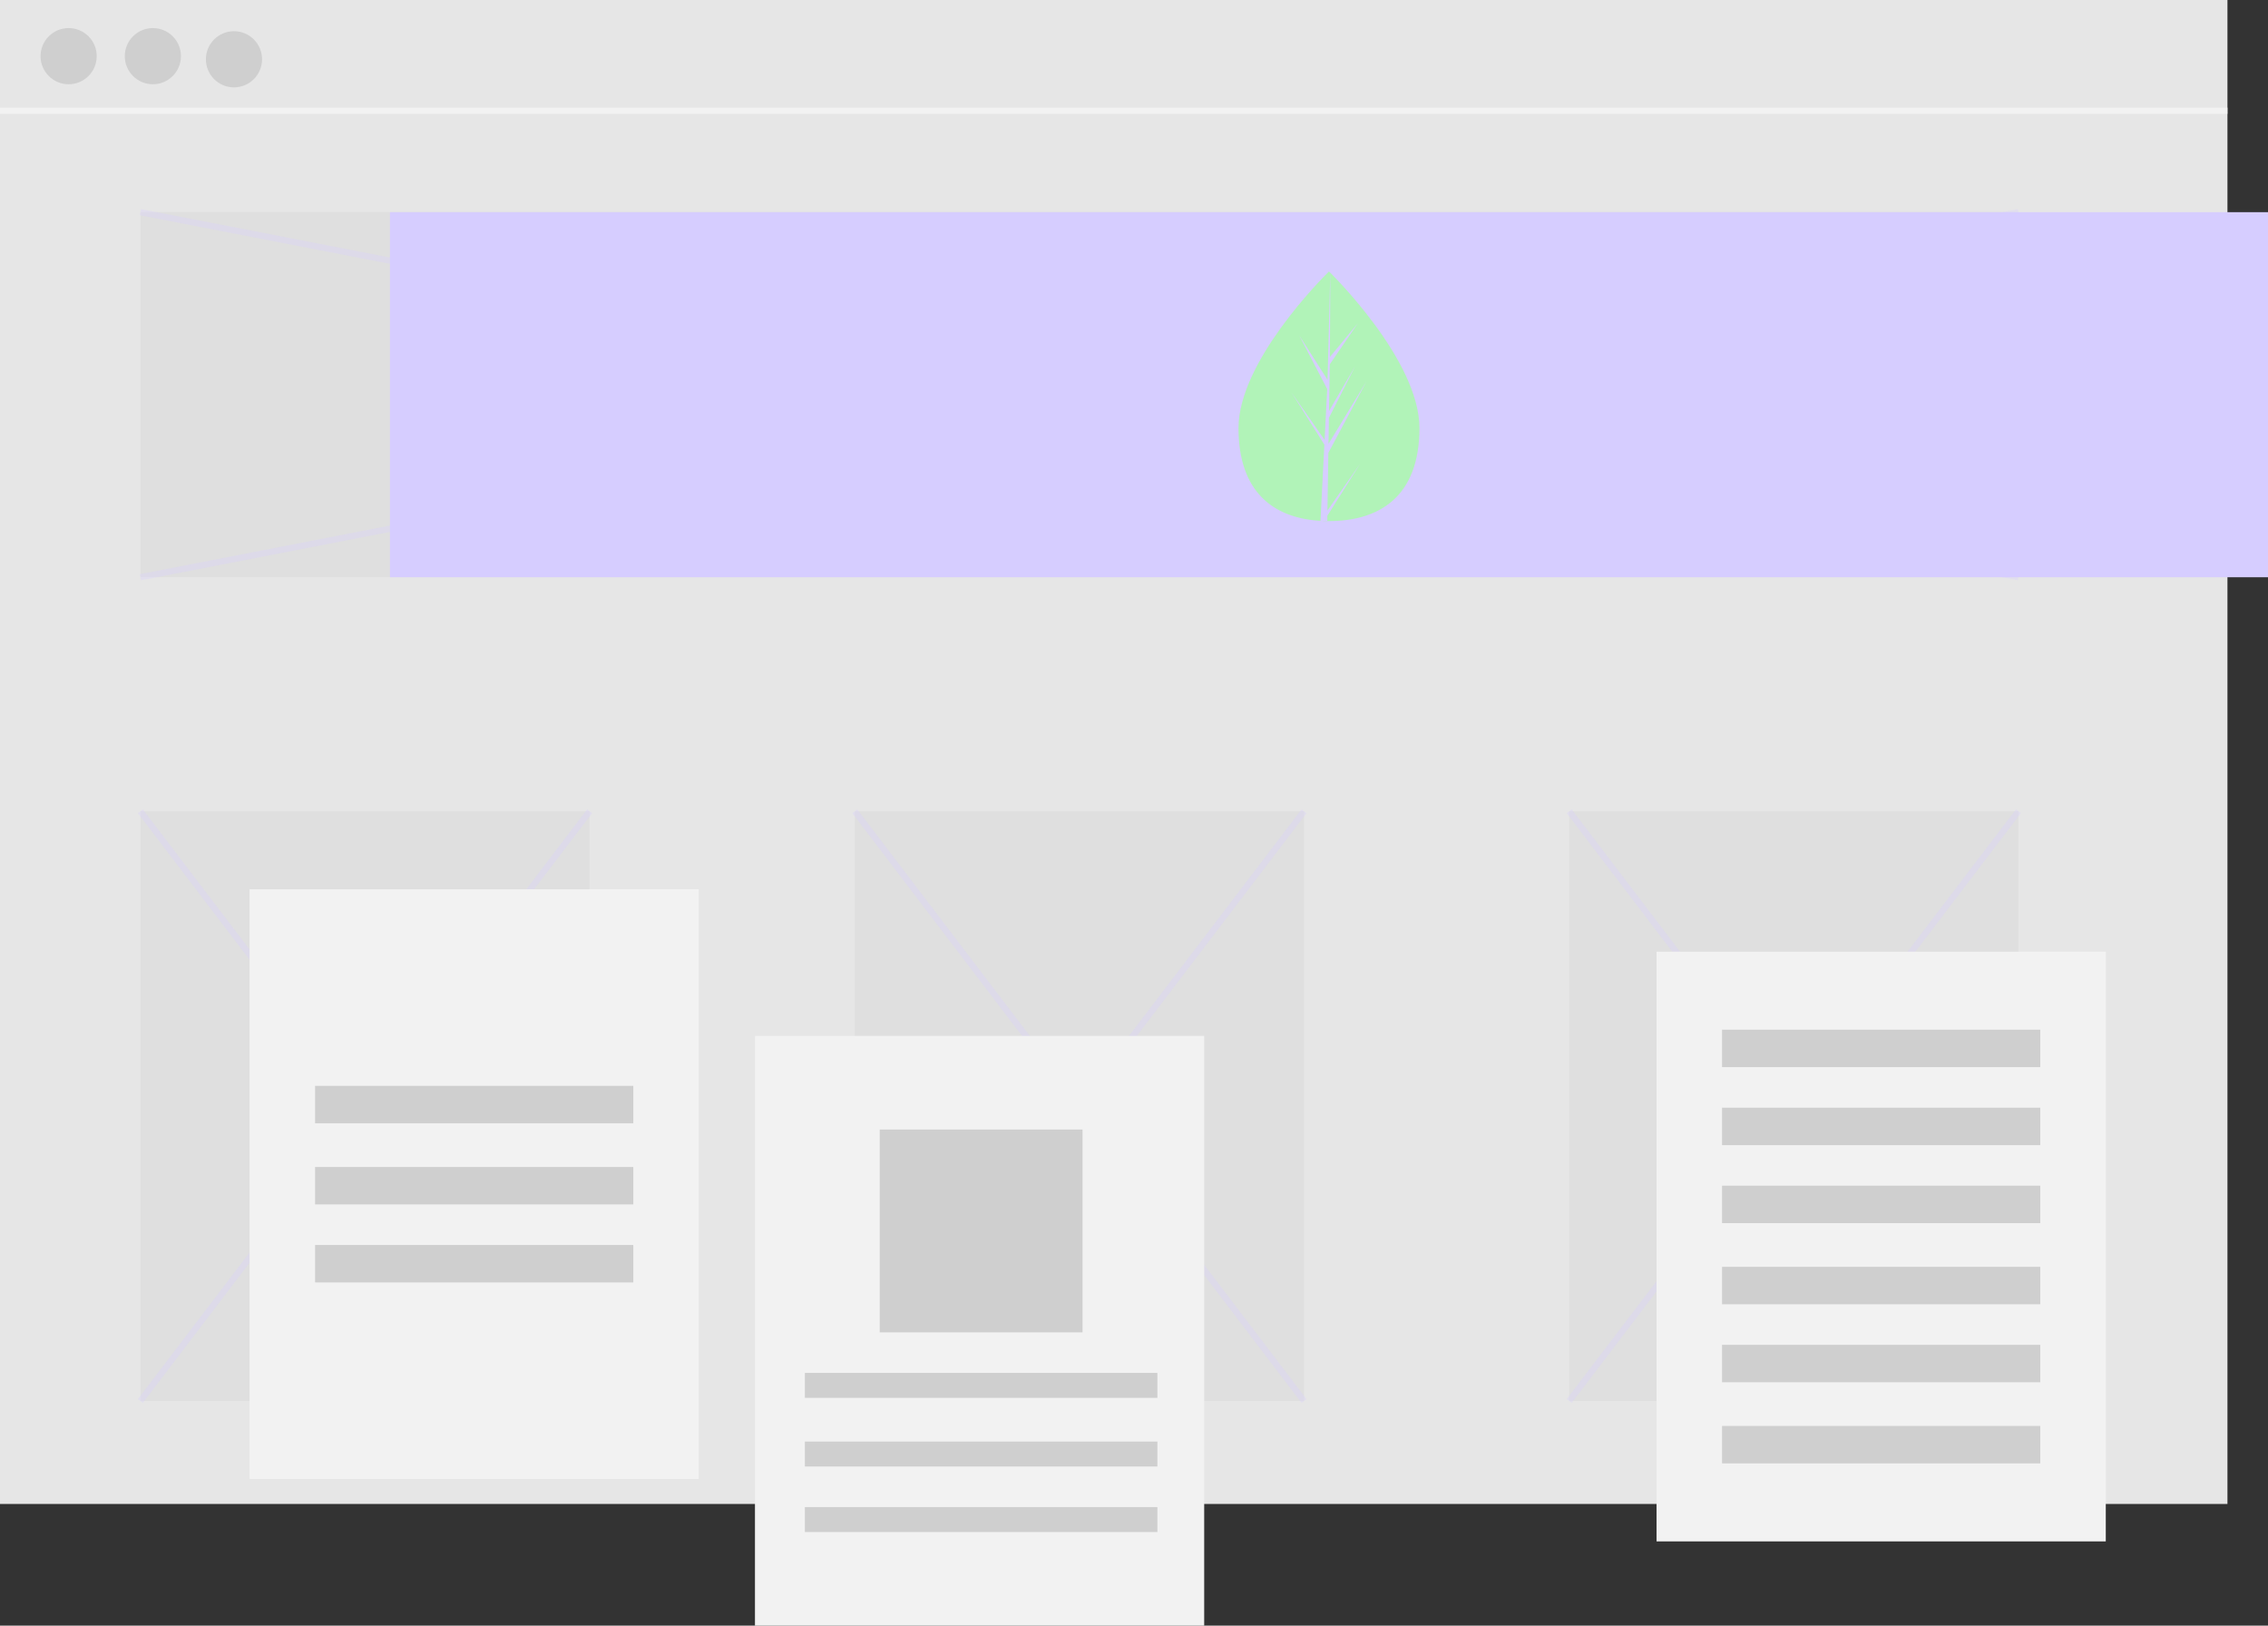 <?xml version="1.0" encoding="UTF-8"?>
<svg width="727px" height="521px" viewBox="0 0 727 521" version="1.1" xmlns="http://www.w3.org/2000/svg" xmlns:xlink="http://www.w3.org/1999/xlink">
    <rect x="0" y="0" width="727" height="521" fill="#333333" stroke="none"/>
    <!-- Generator: Sketch 61 (89581) - https://sketch.com -->
    <title>design3</title>
    <desc>Created with Sketch.</desc>
    <g id="06-Create-Profile" stroke="none" stroke-width="1" fill="none" fill-rule="evenodd">
        <g id="Cover2.svg" transform="translate(-1135, -658)">
            <g id="design3" transform="translate(1135, 658)">
                <rect id="Rectangle" fill="#E6E6E6" fill-rule="nonzero" x="0" y="0" width="714" height="482"></rect>
                <line x1="0" y1="35.5" x2="714" y2="35.5" id="Path" stroke="#F2F2F2" stroke-width="2"></line>
                <circle id="Oval" fill="#CFCFCF" fill-rule="nonzero" cx="22" cy="18" r="9"></circle>
                <circle id="Oval" fill="#CFCFCF" fill-rule="nonzero" cx="49" cy="18" r="9"></circle>
                <circle id="Oval" fill="#CFCFCF" fill-rule="nonzero" cx="75" cy="19" r="9"></circle>
                <rect id="Rectangle" fill="#CFCFCF" fill-rule="nonzero" opacity="0.3" x="45" y="68" width="602" height="117"></rect>
                <line x1="45" y1="185" x2="647" y2="68" id="Path" stroke="#D6CDFF" stroke-width="2" opacity="0.3"></line>
                <line x1="647" y1="185" x2="45" y2="68" id="Path" stroke="#D6CDFF" stroke-width="2" opacity="0.3"></line>
                <rect id="Rectangle" fill="#CFCFCF" fill-rule="nonzero" opacity="0.3" x="45" y="260" width="144" height="189"></rect>
                <rect id="Rectangle" fill="#CFCFCF" fill-rule="nonzero" opacity="0.3" x="503" y="260" width="144" height="189"></rect>
                <rect id="Rectangle" fill="#CFCFCF" fill-rule="nonzero" opacity="0.3" x="274" y="260" width="144" height="189"></rect>
                <line x1="45" y1="260" x2="189" y2="449" id="Path" stroke="#D6CDFF" stroke-width="2" opacity="0.3"></line>
                <line x1="189" y1="260" x2="45" y2="449" id="Path" stroke="#D6CDFF" stroke-width="2" opacity="0.3"></line>
                <line x1="274" y1="260" x2="418" y2="449" id="Path" stroke="#D6CDFF" stroke-width="2" opacity="0.3"></line>
                <line x1="418" y1="260" x2="274" y2="449" id="Path" stroke="#D6CDFF" stroke-width="2" opacity="0.3"></line>
                <line x1="503" y1="260" x2="647" y2="449" id="Path" stroke="#D6CDFF" stroke-width="2" opacity="0.3"></line>
                <line x1="647" y1="260" x2="503" y2="449" id="Path" stroke="#D6CDFF" stroke-width="2" opacity="0.3"></line>
                <rect id="Rectangle" fill="#D6CDFF" fill-rule="nonzero" x="125" y="68" width="602" height="117"></rect>
                <rect id="Rectangle" fill="#F2F2F2" fill-rule="nonzero" x="531" y="305" width="144" height="189"></rect>
                <rect id="Rectangle" fill="#CFCFCF" fill-rule="nonzero" x="552" y="330" width="102" height="12"></rect>
                <rect id="Rectangle" fill="#CFCFCF" fill-rule="nonzero" x="552" y="355" width="102" height="12"></rect>
                <rect id="Rectangle" fill="#CFCFCF" fill-rule="nonzero" x="552" y="380" width="102" height="12"></rect>
                <rect id="Rectangle" fill="#CFCFCF" fill-rule="nonzero" x="552" y="406" width="102" height="12"></rect>
                <rect id="Rectangle" fill="#CFCFCF" fill-rule="nonzero" x="552" y="431" width="102" height="12"></rect>
                <rect id="Rectangle" fill="#CFCFCF" fill-rule="nonzero" x="552" y="457" width="102" height="12"></rect>
                <rect id="Rectangle" fill="#F2F2F2" fill-rule="nonzero" x="80" y="285" width="144" height="189"></rect>
                <rect id="Rectangle" fill="#CFCFCF" fill-rule="nonzero" x="101" y="348" width="102" height="12"></rect>
                <rect id="Rectangle" fill="#CFCFCF" fill-rule="nonzero" x="101" y="374" width="102" height="12"></rect>
                <rect id="Rectangle" fill="#CFCFCF" fill-rule="nonzero" x="101" y="399" width="102" height="12"></rect>
                <path d="M455,137.195 C455,159.286 442.017,167 426,167 C425.629,167 425.259,166.996 424.889,166.987 C424.147,166.971 423.411,166.936 422.685,166.886 C408.23,165.851 397,157.741 397,137.195 C397,115.933 423.862,89.104 425.88,87.118 L425.883,87.114 C425.961,87.038 426,87 426,87 C426,87 455,115.104 455,137.195 Z" id="Path" fill="#B1F3B8" fill-rule="nonzero"></path>
                <path d="M425.506,163.632 L435.975,148.639 L425.479,165.279 L425.452,167 C424.719,166.984 423.993,166.948 423.277,166.898 L424.405,144.792 L424.396,144.621 L424.416,144.589 L424.522,142.501 L414,125.82 L424.555,140.935 L424.579,141.378 L425.432,124.676 L416.424,107.44 L425.542,121.745 L426.43,87.118 L426.433,87 L426.433,87.114 L426.285,114.42 L435.253,103.595 L426.249,116.772 L426.011,131.726 L434.385,117.375 L425.976,133.926 L425.844,142.24 L438,122.265 L425.799,145.141 L425.506,163.632 Z" id="Path" fill="#D6CDFF" fill-rule="nonzero"></path>
                <rect id="Rectangle" fill="#F2F2F2" fill-rule="nonzero" x="242" y="332" width="144" height="189"></rect>
                <rect id="Rectangle" fill="#CFCFCF" fill-rule="nonzero" x="282" y="362" width="65" height="65"></rect>
                <rect id="Rectangle" fill="#CFCFCF" fill-rule="nonzero" x="258" y="440" width="113" height="8"></rect>
                <rect id="Rectangle" fill="#CFCFCF" fill-rule="nonzero" x="258" y="462" width="113" height="8"></rect>
                <rect id="Rectangle" fill="#CFCFCF" fill-rule="nonzero" x="258" y="483" width="113" height="8"></rect>
            </g>
        </g>
    </g>
</svg>